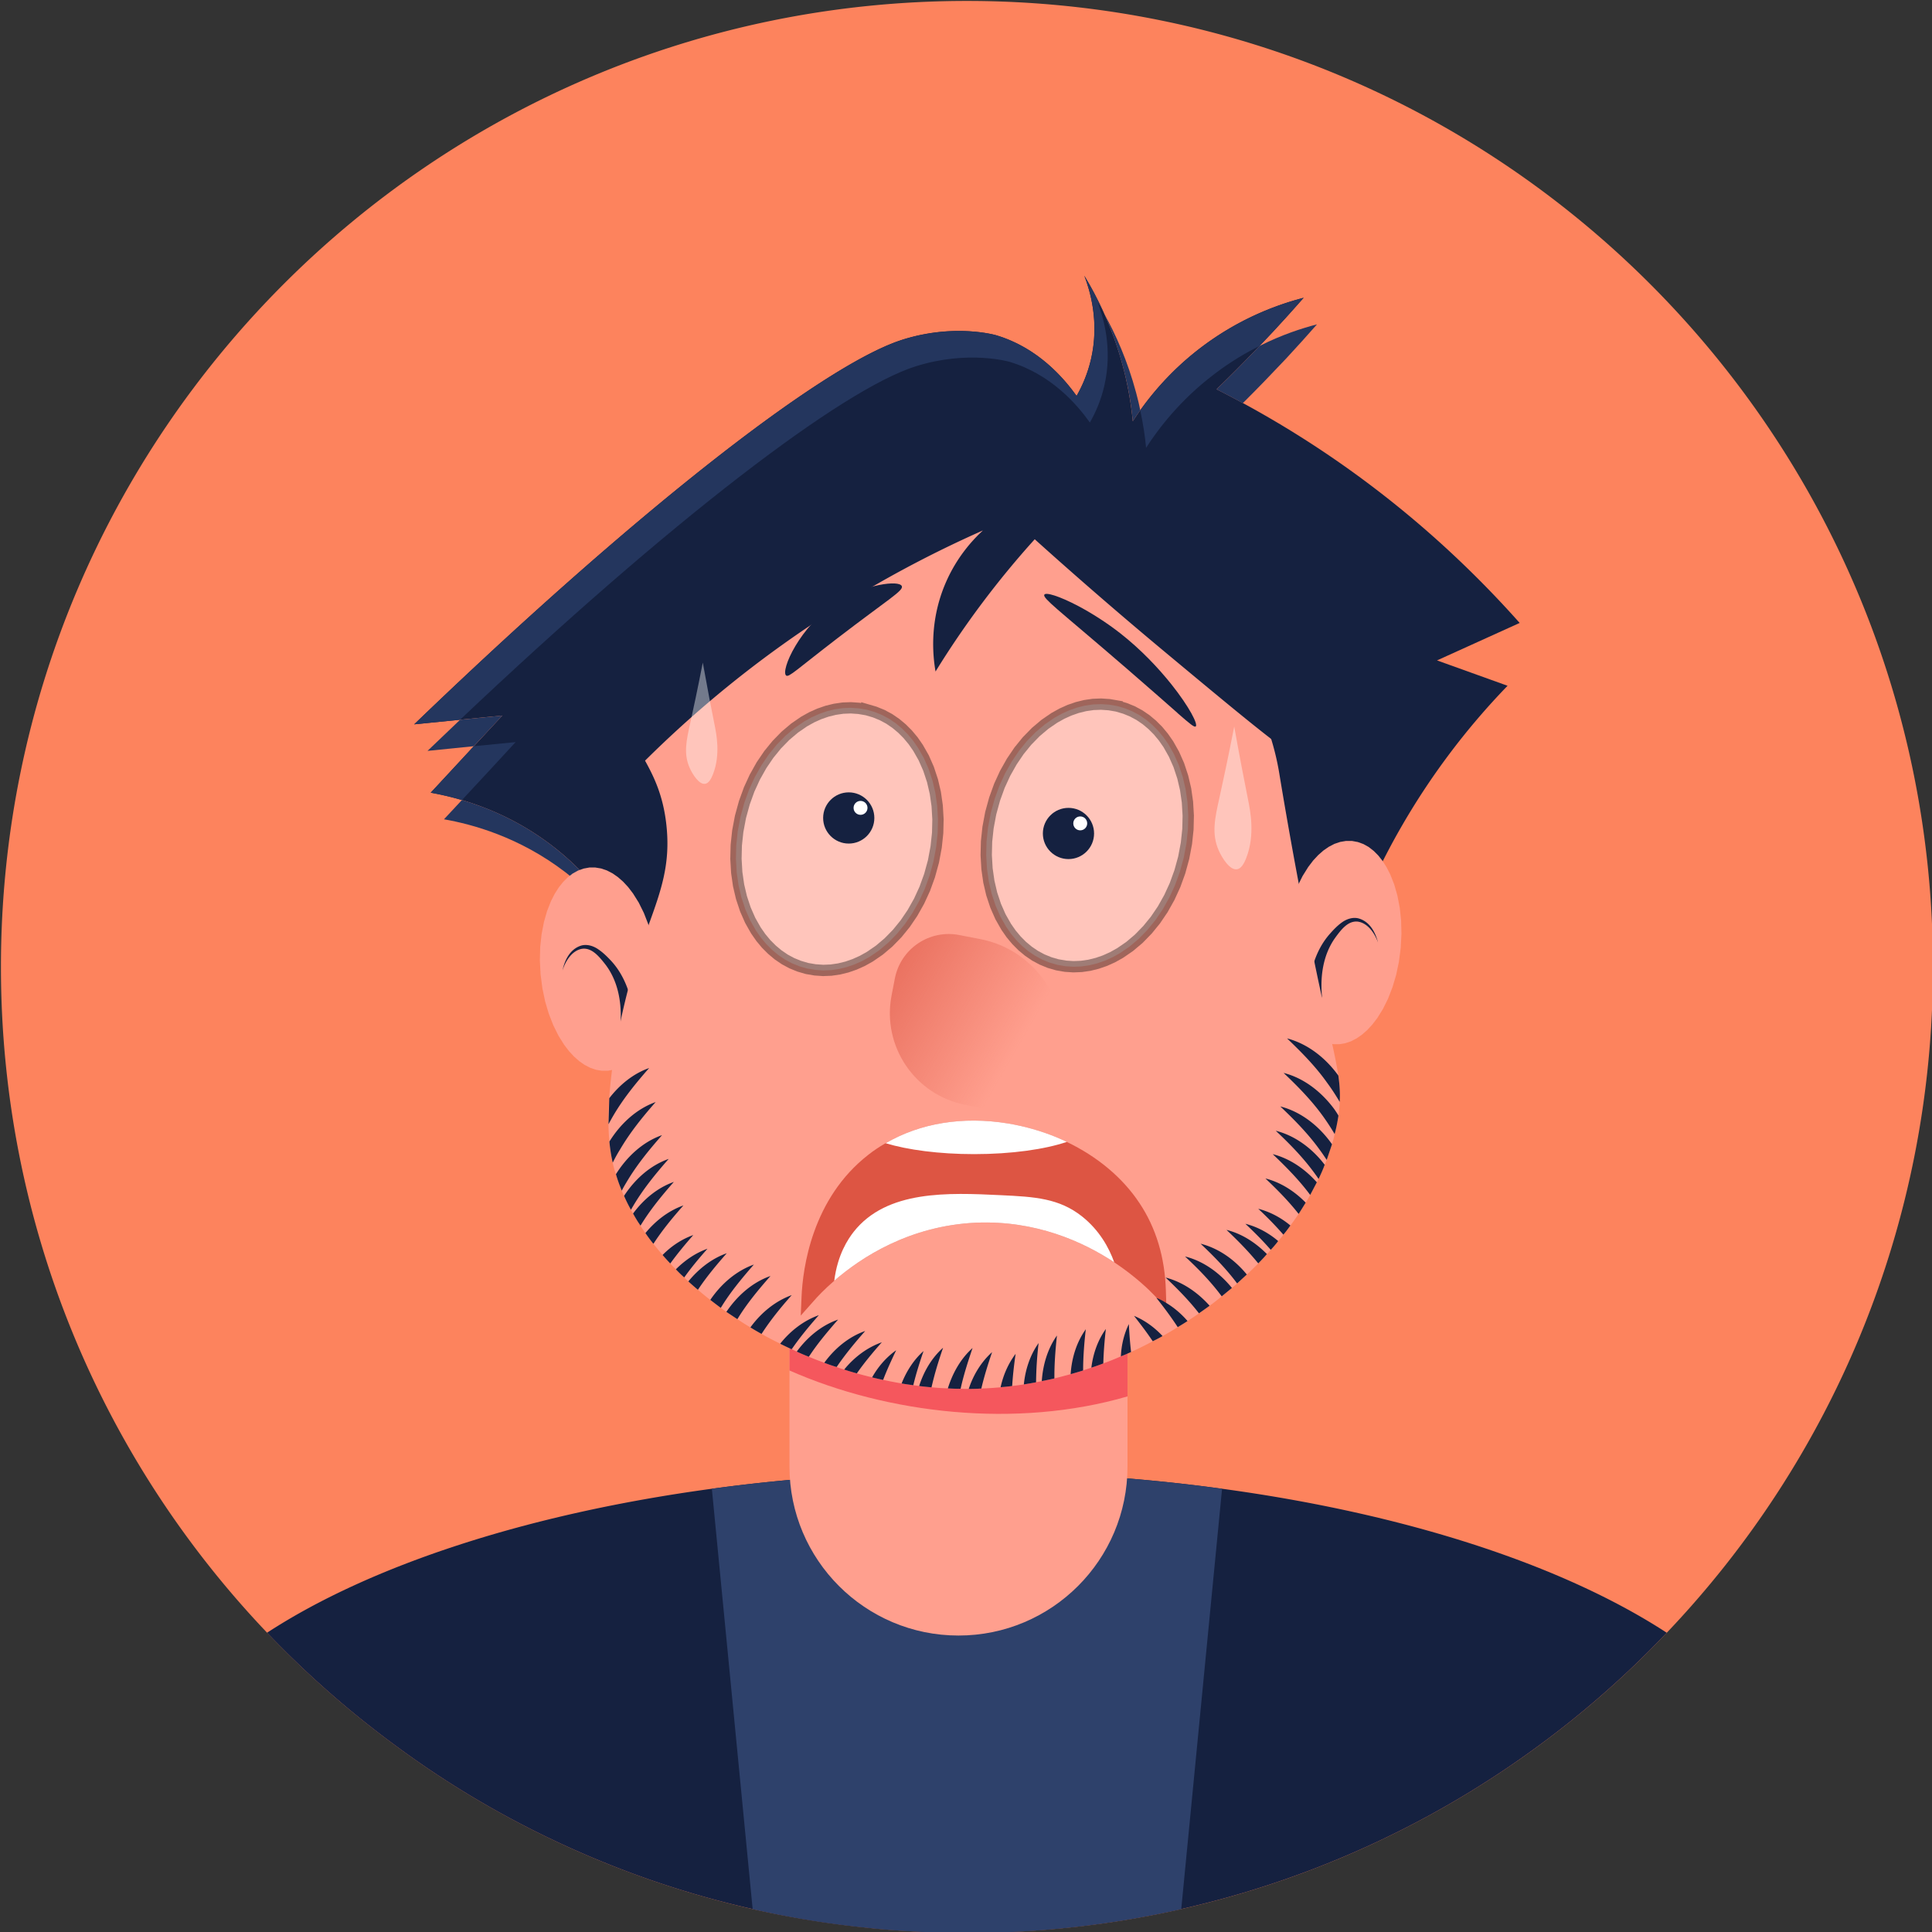 <svg height="1024" width="1024" xmlns="http://www.w3.org/2000/svg"><rect width="100%" height="100%" fill="#333333" stroke="none"/><defs><linearGradient gradientUnits="userSpaceOnUse" id="a" spreadMethod="pad" x1="560.532" x2="473.325" y1="567.448" y2="517.099"><stop offset=".24" stop-color="#dd5543" stop-opacity="0"/><stop offset="1" stop-color="#dd5543" stop-opacity=".6"/></linearGradient></defs><path d="M1024.5 512.48c0 136.77-53.62 261.1-141.08 352.91a502.217 502.217 0 0 1-45.44 42.38c-8.48 7.02-17.15 13.68-26.07 20.12-84.17 60.81-187.63 96.61-299.43 96.61-8.53 0-17.1-.18-25.45-.67-9.2-.44-18.3-1.07-27.32-2.09-64.01-6.44-124.46-24.83-179.19-52.73-24.3-12.35-47.53-26.65-69.34-42.69a516.83 516.83 0 0 1-69.61-60.94C54.16 773.62.5 649.33.5 512.48.5 229.7 229.75.5 512.48.5c282.77 0 512.02 229.2 512.02 511.98z" fill="#fd835d"/><path d="M883.41 865.39a503.554 503.554 0 0 1-45.44 42.38c-8.48 7.02-17.15 13.68-26.07 20.12-54.77 39.58-117.71 68.54-185.81 83.95a515.078 515.078 0 0 1-113.63 12.66c-8.53 0-17.1-.18-25.45-.67-9.19-.44-18.3-1.07-27.32-2.09a487.886 487.886 0 0 1-60.77-9.91c-41.66-9.37-81.33-23.94-118.42-42.82-24.3-12.35-47.53-26.65-69.34-42.69a516.83 516.83 0 0 1-69.61-60.94c54.9-35.76 137.92-63.03 235.74-76.31 13.55-1.87 27.36-3.42 41.44-4.71 30.21-2.75 61.61-4.22 93.77-4.22 29 0 57.35 1.2 84.8 3.42 17.19 1.42 34.03 3.24 50.42 5.51 97.81 13.29 180.79 40.56 235.69 76.32z" fill="#152140"/><path d="m647.72 789.08-21.63 222.76a515.078 515.078 0 0 1-113.63 12.66c-8.53 0-17.1-.18-25.45-.67-9.19-.44-18.3-1.07-27.32-2.09a487.886 487.886 0 0 1-60.77-9.91L377.3 789.08c13.55-1.87 27.36-3.42 41.44-4.71 30.21-2.75 61.61-4.22 93.77-4.22 29 0 57.35 1.2 84.8 3.42 17.19 1.42 34.02 3.24 50.41 5.51z" fill="#2e416b"/><path d="M703.24 536.39c6.4-25.82 17.83-60.37 39.14-97.56a380.658 380.658 0 0 1 56.66-75.36c-12.46-4.48-24.92-8.96-37.39-13.44 14.6-6.62 29.21-13.24 43.81-19.86-25.82-29.03-60.68-62.11-106.32-92.3a540.025 540.025 0 0 0-54.33-31.55c9.8-9.48 19.76-19.6 29.79-30.38 5.66-6.08 11.11-12.13 16.35-18.11-12.71 3.29-33.32 10.35-54.33 26.29-18.07 13.71-29.52 28.75-36.22 39.14-.84-8.68-2.42-18.54-5.26-29.21-5.35-20.12-13.34-36.19-20.45-47.9 2.96 7.67 8.16 24.46 3.5 44.4a71.91 71.91 0 0 1-7.59 19.28c-6.66-9.31-20.46-25.55-42.64-32.13 0 0-21.79-6.47-49.66 2.34-41.06 12.97-139.18 88.78-258.79 203.88 15.58-1.56 31.16-3.12 46.74-4.67-12.66 13.63-25.32 27.26-37.97 40.89 14.83 2.66 39.83 9.33 64.26 28.04 47.15 36.12 56.05 89.43 57.83 102.23 117.64-4.67 235.25-9.35 352.87-14.02z" fill="#152140"/><path d="M251.1 395.51c-8.17.85-16.34 1.62-24.5 2.47 5.77-5.56 11.55-11.06 17.25-16.48 7.47-.77 14.93-1.48 22.4-2.25-5.01 5.41-10.01 10.83-15.15 16.26zM337.93 506.78c-8.59-15.21-20.77-31.06-38.31-44.51-24.44-18.73-49.44-25.42-64.3-28.03 3.17-3.38 6.34-6.83 9.51-10.21 13.87 4.09 30.91 11.27 47.75 24.16 23.03 17.67 36.91 39.44 45.35 58.59zM595.13 194.09c-2.74-10.35-6.2-19.58-9.86-27.75 6.13 10.99 12.4 25 16.9 41.83.85 3.17 1.62 6.27 2.18 9.3-1.48 2.04-2.82 4.01-3.94 5.78-.84-8.67-2.39-18.53-5.28-29.16zM658.73 213.67c-4.72-2.61-9.37-5-13.94-7.32 7.53-7.25 15.14-14.93 22.75-22.96 11.97-6.06 22.68-9.44 30.5-11.48-5.28 5.99-10.7 12.04-16.34 18.1-7.76 8.23-15.37 16.12-22.97 23.66z" fill="#24365e"/><path d="M251.1 395.51c7.4-.7 14.79-1.48 22.19-2.18-9.44 10.28-18.94 20.49-28.45 30.71-6.27-1.83-11.9-3.03-16.55-3.87 7.6-8.25 15.27-16.42 22.81-24.66zM581.75 160.21c2.96 7.68 8.17 24.51 3.52 44.44-1.83 7.89-4.79 14.37-7.61 19.3-6.69-9.37-20.42-25.56-42.61-32.18 0 0-21.83-6.41-49.72 2.39-39.09 12.32-129.8 81.55-241.49 187.33-8.1.78-16.2 1.62-24.29 2.4C339.13 268.81 437.24 193.03 478.3 180.07c27.89-8.8 49.72-2.39 49.72-2.39 22.18 6.62 35.92 22.82 42.61 32.18 2.82-4.93 5.78-11.41 7.61-19.3 4.65-19.93-.56-36.76-3.52-44.44 3.45 5.7 7.11 12.47 10.56 20.21-1.2-2.17-2.4-4.21-3.53-6.12zM667.53 183.39c-7.61 3.8-15.7 8.59-23.88 14.86-18.03 13.66-29.51 28.73-36.2 39.09-.56-6.06-1.55-12.75-3.1-19.86 6.9-9.72 17.32-21.97 32.26-33.31 21.06-15.99 41.62-23.03 54.37-26.34-5.28 5.99-10.7 12.04-16.34 18.1-2.39 2.52-4.72 4.99-7.11 7.46z" fill="#24365e"/><path d="M597.6 669.96v107.33c0 49.47-40.11 89.58-89.58 89.58s-89.58-40.11-89.58-89.58V669.96H597.6z" fill="#ff9f8e"/><path d="M597.6 674.34v65.78c-58.88 17.18-127.12 9.23-179.16-13.73v-52.05H597.6z" fill="#f5575d"/><path d="m348.02 510.87.38 7.49-.18 7.05-.71 6.65-1.26 6.57-1.69 5.88-2.08 5.27-1.96 3.83-2.11 3.32-2.26 2.85-2.4 2.43-2.73 2.12-2.82 1.57-2.94 1.06-3.1.57h-3.15l-3.08-.51-3.06-1.04-3.06-1.59-2.8-1.96-2.74-2.4-2.67-2.88-2.61-3.42-3-4.8-2.72-5.49-2.43-6.23-1.9-6.42-1.45-6.9-.97-7.43-.38-7.49.18-7.05.71-6.65 1.26-6.57 1.69-5.88 2.08-5.27 1.96-3.83 2.11-3.32 2.26-2.85 2.4-2.43 2.72-2.12 2.83-1.57 2.94-1.06 3.09-.57h3.15l3.09.51 3.06 1.04 3.06 1.59 2.8 1.96 2.74 2.4 2.67 2.88 2.61 3.42 3 4.8 2.72 5.49 2.43 6.23 1.9 6.42 1.45 6.9.97 7.43z" fill="#ff9f8e"/><path d="M336 541.08c-.67-11.64-4.34-23.72-12.55-32.3-1.99-2.08-4.03-4.09-6.56-5.76-2.45-1.66-5.78-2.71-8.82-1.85-6.12 1.89-8.81 7.94-9.94 13.22 1.6-5.18 5.14-10.59 10.31-11.5 5.2-.75 9.06 4.04 12.34 8.19 6.57 8.51 8.66 19.52 8.18 30.07a3.523 3.523 0 0 0 3.36 3.68c1.95.09 3.6-1.42 3.69-3.36 0-.12 0-.27-.01-.39z" fill="#152140"/><path d="m716.56 445.72 3.1.57 2.94 1.06 2.82 1.57 2.72 2.12 2.41 2.43 2.25 2.85 2.11 3.32 1.96 3.84 2.08 5.26 1.69 5.89 1.27 6.57.71 6.65.18 7.05-.38 7.48-.98 7.44-1.45 6.9-1.9 6.41-2.42 6.24-2.72 5.48-3 4.81-2.62 3.41-2.67 2.89-2.73 2.4-2.81 1.95-3.06 1.6-3.06 1.03-3.08.51-3.15.01-3.1-.57-2.94-1.06-2.82-1.57-2.73-2.12-2.4-2.43-2.26-2.85-2.11-3.32-1.95-3.84-2.09-5.26-1.68-5.89-1.27-6.57-.71-6.65-.18-7.05.38-7.49.98-7.43 1.44-6.9 1.9-6.41 2.43-6.24 2.72-5.48 3-4.81 2.61-3.42 2.68-2.88 2.73-2.4 2.8-1.95 3.07-1.6 3.05-1.03 3.09-.52h3.15z" fill="#ff9f8e"/><path d="M693.58 527.71c.21-11.66 3.4-23.87 11.28-32.76 1.91-2.15 3.87-4.25 6.33-6.02 2.38-1.75 5.66-2.93 8.74-2.19 6.19 1.65 9.11 7.59 10.45 12.82-1.8-5.11-5.55-10.38-10.75-11.09-5.23-.54-8.9 4.39-12.01 8.66-6.23 8.76-7.89 19.85-7 30.36a3.515 3.515 0 0 1-3.21 3.81 3.515 3.515 0 0 1-3.81-3.21c-.02-.11-.03-.26-.02-.38z" fill="#152140"/><path d="M710.07 584.04c-.07 2.32-.28 4.65-.7 7.18v.07c0 .21 0 .49-.07.77-.5 3.03-1.06 5.99-1.91 9.01-.35 1.83-.84 3.66-1.41 5.42l-2.82 8.24v.07c-.28.85-.64 1.69-1.06 2.54-.91 2.54-2.04 5-3.24 7.54-.28.56-.56 1.13-.91 1.76l-3.52 6.69c-.7 1.34-1.55 2.75-2.39 4.09-1.2 1.97-2.47 4.01-3.73 5.99-1.41 2.04-2.82 4.08-4.36 6.13-1.2 1.69-2.4 3.31-3.73 4.86-.84 1.2-1.76 2.32-2.75 3.38-1.2 1.62-2.53 3.17-3.94 4.65-.64.77-1.27 1.55-2.04 2.25-1.41 1.69-2.96 3.31-4.58 4.93-1.97 2.04-4.01 4.01-6.06 5.92l-5.14 4.72c-.91.85-1.83 1.62-2.74 2.39l-5.43 4.44c-2.04 1.69-4.15 3.38-6.41 5-1.83 1.34-3.73 2.68-5.64 4.01-1.97 1.41-4.01 2.75-6.06 4.08-1.69 1.13-3.45 2.18-5.21 3.24-2.61 1.62-5.28 3.24-8.03 4.72-1.69.99-3.45 1.9-5.21 2.75-3.73 2.04-7.6 3.94-11.48 5.7-1.83.84-3.59 1.62-5.42 2.32-3.03 1.34-6.13 2.61-9.29 3.73-2.11.85-4.23 1.55-6.34 2.25-1.48.49-2.89.99-4.37 1.48-2.18.7-4.44 1.34-6.62 1.97-2.82.78-5.7 1.55-8.59 2.25-2.18.49-4.44.99-6.69 1.41-.98.28-1.97.42-3.03.63-2.18.42-4.3.77-6.48 1.13-2.04.35-4.15.63-6.2.85-2.04.28-4.09.49-6.13.63v.07c-3.38.28-6.76.56-10.21.63-2.11.14-4.23.21-6.34.21h-.35c-1.41 0-2.89 0-4.3-.07-2.25 0-4.51-.07-6.76-.21-2.89-.07-5.77-.28-8.66-.56-2.18-.21-4.37-.42-6.55-.7-1.06-.14-2.04-.28-3.1-.42-2.11-.28-4.15-.56-6.2-.92-3.31-.56-6.55-1.2-9.79-1.9-1.97-.42-3.88-.85-5.85-1.34-2.68-.63-5.42-1.34-8.1-2.11-2.25-.63-4.5-1.27-6.69-2.04-1.34-.35-2.68-.77-4.01-1.34-2.19-.63-4.44-1.41-6.55-2.25-2.75-.99-5.5-2.04-8.17-3.17-2.18-.85-4.3-1.76-6.41-2.75l-2.68-1.27h-.07c-2.04-.92-4.09-1.9-6.06-2.89-3.38-1.69-6.69-3.38-9.86-5.21-2.04-1.13-4.01-2.25-5.91-3.45-2.39-1.41-4.65-2.82-6.9-4.37l-5.85-3.87c-1.06-.7-1.97-1.41-2.96-2.11-1.9-1.41-3.73-2.82-5.56-4.23-2.25-1.69-4.44-3.52-6.55-5.35-1.69-1.41-3.45-2.96-5.07-4.44-.78-.7-1.48-1.34-2.18-2.11-1.55-1.34-3.03-2.82-4.44-4.3-1.06-.99-2.04-2.04-2.96-3.1-1.41-1.48-2.82-3.03-4.08-4.51-1.69-1.97-3.38-3.94-4.86-5.92a74.71 74.71 0 0 1-4.23-5.7c-.99-1.27-1.83-2.61-2.61-3.87v-.07c-1.48-2.11-2.75-4.23-3.94-6.41-.42-.63-.77-1.2-1.13-1.9v-.07c-1.34-2.39-2.6-4.93-3.66-7.39-.5-.92-.85-1.83-1.2-2.75-1.2-2.89-2.25-5.77-3.1-8.73-.7-2.04-1.27-4.01-1.69-6.06v-.07a74.02 74.02 0 0 1-1.06-5.42c-.28-1.9-.56-3.8-.7-5.78-.28-2.96-.42-5.99-.5-9.09v-.07c-.07-4.51.14-9.09.42-13.8.35-5 .85-10 1.48-14.93 1.27-9.37 2.89-18.31 4.58-25.99v-.14c1.41-6.62 2.82-12.32 3.87-16.41.85-3.17 1.48-5.42 1.76-6.48 1.13-3.94 2.25-7.61 3.38-11.13 1.97-6.06 3.94-11.55 5.77-16.62 6.62-18.31 11.62-32.25 9.51-52.54-2.96-29.02-17.18-38.88-20.21-54.51-4.44-22.75 15.14-56.48 99.58-108.25 47.68-29.16 108.74-24.51 151.42 11.69 15.56 13.24 31.13 26.41 46.76 39.65a139.676 139.676 0 0 1 47.26 83.67c2.25 13.66 4.86 28.73 7.82 44.93.85 4.65 1.69 9.08 2.47 13.31 3.03 16.2 5.77 29.72 8.24 41.27 1.41 6.9 2.75 13.1 3.94 18.66.63 2.82 1.27 5.56 1.83 8.1 1.41 6.55 2.68 12.11 3.73 16.97v.07c1.48 6.69 2.53 12.04 3.24 16.69v.07c.73 5.18 1.01 9.47.73 13.91z" fill="#ff9f8e"/><path d="m592.09 374.22 4.16 1.22 3.94 1.6 3.72 2 3.54 2.41 3.27 2.74 3.06 3.06 2.83 3.41 2.63 3.77 3 5.31 2.55 5.78 2.09 6.31 1.52 6.48.98 6.82.42 7.2-.17 7.22-.79 7.41-1.44 7.65-2.06 7.5-2.54 7.01-3.01 6.56-3.53 6.29-3.87 5.7-4.2 5.16-4.64 4.76-4.83 4.08-5.03 3.45-4.01 2.24-4.04 1.82-4.09 1.41-4.15 1.03-4.23.61-4.22.17-4.24-.28-4.28-.74-4.17-1.21-3.93-1.61-3.73-2-3.53-2.41-3.28-2.73-3.05-3.07-2.84-3.4-2.62-3.77-3.01-5.31-2.55-5.79-2.09-6.3-1.51-6.48-.98-6.82-.42-7.2.17-7.22.79-7.42 1.43-7.64 2.06-7.5 2.54-7.02 3.01-6.56 3.54-6.28 3.87-5.71 4.2-5.16 4.64-4.75 4.83-4.08 5.03-3.46 4.01-2.23 4.04-1.82 4.09-1.42 4.14-1.02 4.24-.62 4.22-.16 4.24.28 4.28.73z" fill="#fff" fill-opacity=".4" stroke="#0f0f0f" stroke-opacity=".4" stroke-width="6"/><path d="M579.88 441.76c0 7.49-6.08 13.57-13.57 13.57s-13.57-6.08-13.57-13.57 6.08-13.57 13.57-13.57 13.57 6.08 13.57 13.57z" fill="#152140"/><path d="M576.24 436.41c0 2.04-1.65 3.69-3.69 3.69s-3.69-1.65-3.69-3.69 1.65-3.69 3.69-3.69 3.69 1.65 3.69 3.69z" fill="#fff"/><path d="m459.44 376.17 4.17 1.22 3.93 1.6 3.73 2 3.53 2.41 3.28 2.74 3.05 3.06 2.84 3.41 2.62 3.77 3.01 5.3 2.55 5.79 2.09 6.31 1.51 6.47.98 6.83.42 7.2-.17 7.21-.79 7.42-1.43 7.65-2.06 7.5-2.54 7.01-3.01 6.56-3.54 6.29-3.87 5.7-4.2 5.16-4.64 4.75-4.83 4.08-5.03 3.46-4.01 2.24-4.04 1.81-4.09 1.42-4.14 1.02-4.24.62-4.22.17-4.24-.29-4.28-.73-4.16-1.21-3.94-1.61-3.72-2-3.54-2.41-3.27-2.74-3.06-3.06-2.83-3.4-2.63-3.78-3-5.3-2.55-5.79-2.09-6.31-1.52-6.47-.98-6.82-.42-7.21.17-7.21.79-7.42 1.44-7.64 2.06-7.51 2.54-7.01 3.01-6.56 3.53-6.29 3.87-5.7 4.2-5.16 4.64-4.75 4.83-4.08 5.03-3.46 4.01-2.24 4.04-1.81 4.09-1.42 4.15-1.02 4.23-.62 4.22-.17 4.24.29 4.28.73z" fill="#fff" fill-opacity=".4" stroke="#0f0f0f" stroke-opacity=".4" stroke-width="6"/><path d="M463.42 433.54c0 7.49-6.08 13.57-13.57 13.57s-13.57-6.08-13.57-13.57 6.08-13.57 13.57-13.57 13.57 6.08 13.57 13.57z" fill="#152140"/><path d="M459.79 428.19c0 2.04-1.65 3.69-3.69 3.69s-3.69-1.65-3.69-3.69 1.65-3.69 3.69-3.69 3.69 1.65 3.69 3.69z" fill="#fff"/><path d="m618.24 693.41-6.34-6.76c-2.61-2.75-10-10.07-21.34-17.61-16.55-10.92-41.69-22.32-73.25-20.99-35.21 1.62-60.78 18.31-75.14 30.78-5.21 4.51-9.01 8.52-11.13 10.99l-6.62 7.46.42-10c.63-14.86 5.42-52.05 35.57-75.36 2.68-2.11 5.56-4.01 8.45-5.7.21-.14.35-.21.56-.28 18.31-10.7 40.92-14.37 64.72-10.49 8.94 1.48 17.54 3.94 25.64 7.25 1.9.77 3.8 1.62 5.63 2.54 16.06 7.68 29.58 18.87 38.52 32.4 8.8 13.17 13.52 28.88 14.01 46.55l.3 9.22z" fill="#dd5543"/><path d="M590.56 669.04c-16.55-10.92-41.69-22.32-73.25-20.99-35.21 1.62-60.78 18.31-75.14 30.78 1.76-13.95 7.32-22.11 10.28-25.92 17.54-22.25 50.08-20.78 78.03-19.44 17.96.85 30.85 1.62 43.03 11.27 9.23 7.33 14.3 16.62 17.05 24.3z" fill="#fff"/><path d="M695.64 404.4c-3.77 3.12-28.41-17.39-77.7-58.42-29.19-24.3-52.91-45.22-69.51-60.17a481.214 481.214 0 0 0-52.57 70.1c-1.37-7.83-3.47-26.29 5.26-46.73 5.89-13.8 14.36-22.97 19.86-28.04-41.87 18.54-93.57 47.04-145.46 91.13a593.434 593.434 0 0 0-60.17 59c-12.77-13.6-22.85-29.98-22.79-48.49.26-76.2 172.5-180.14 293.26-125.02 82.56 37.69 118.5 139.43 109.82 146.64z" fill="#152140"/><path d="M633.68 385.08c-.77.4-2.78-1.22-9.56-7.13l.02-.03c-5.3-4.65-13.49-11.91-26.25-22.95-19.13-16.53-30.8-26.22-37.33-31.9-5.45-4.77-7.38-6.79-7.1-7.74.47-1.73 7.98.6 17.95 5.83 6.78 3.59 14.75 8.55 22.36 14.5 10.89 8.53 20.2 18.4 27.09 27.04 9.47 11.88 14.43 21.54 12.82 22.38zM477.98 310.66c-1.4-3.31-19.37-1.04-34.11 8.34-20.26 12.9-30.22 36.59-27.21 39.03 1.45 1.17 5.36-3 27.6-20.06 26.78-20.53 34.73-24.93 33.72-27.31z" fill="#152140"/><path d="M654.16 385.09c3.13 17.47 5.61 30.13 7.3 38.56 1.23 6.11 3.82 18.8-.87 30.96-1.23 3.18-2.75 5.81-4.97 6.13-3.8.56-7.86-5.95-9.64-9.93-3.99-8.94-1.98-17.48.29-27.75 1.85-8.35 4.6-21.14 7.89-37.97zM372.49 351.2c2.66 14.83 4.76 25.58 6.2 32.74 1.05 5.19 3.25 15.96-.74 26.29-1.04 2.7-2.34 4.93-4.22 5.21-3.23.47-6.67-5.05-8.18-8.43-3.39-7.59-1.68-14.84.25-23.56 1.56-7.09 3.9-17.95 6.69-32.25z" fill="#fff" fill-opacity=".4"/><path d="M565.42 605.23c-11.62 3.94-29.29 6.48-49.09 6.48-18.59 0-35.29-2.25-46.9-5.78 18.31-10.7 40.92-14.37 64.72-10.49 8.94 1.48 17.54 3.94 25.64 7.25 1.89.78 3.8 1.63 5.63 2.54z" fill="#fff"/><path d="M322.51 595.94s-.07-.07 0-.07c.85-1.55 1.69-3.1 2.61-4.65 5.21-8.87 11.62-16.83 18.94-25.14-8.45 2.96-15.63 8.87-21.13 15.99l-.42 13.87zM347.52 584.11c-7.32 8.31-13.67 16.27-18.88 25.14-1.41 2.25-2.68 4.58-3.87 6.97a74.02 74.02 0 0 1-1.06-5.42c-.28-1.9-.56-3.8-.7-5.78 5.77-9.29 14.22-17.25 24.51-20.91zM350.9 601.65c-7.32 8.31-13.73 16.27-18.94 25.14-.85 1.41-1.69 2.82-2.4 4.3-1.2-2.89-2.25-5.77-3.1-8.73 5.77-9.23 14.15-17.12 24.44-20.71zM354.42 614.25c-7.32 8.31-13.73 16.27-18.94 25.14-.35.56-.7 1.2-1.06 1.83-1.34-2.39-2.6-4.93-3.66-7.39 5.7-8.73 13.8-16.13 23.66-19.58zM357.16 626.44c-6.76 7.68-12.75 15.07-17.68 23.17-1.48-2.11-2.75-4.23-3.94-6.41 5.5-7.47 12.89-13.67 21.62-16.76zM362.23 638.9c-5.99 6.76-11.34 13.31-15.91 20.35a74.71 74.71 0 0 1-4.23-5.7c5.43-6.55 12.19-11.83 20.14-14.65zM367.45 654.61c-4.44 5.07-8.52 10-12.19 15.07-1.41-1.48-2.82-3.03-4.08-4.51 4.64-4.72 10.14-8.38 16.27-10.56zM374.98 661.86c-4.51 5.07-8.66 10.07-12.32 15.21-1.55-1.34-3.03-2.82-4.44-4.3 4.79-4.78 10.42-8.66 16.76-10.91zM385.19 664.25c-5.7 6.48-10.85 12.68-15.28 19.37-1.69-1.41-3.45-2.96-5.07-4.44 5.42-6.61 12.32-12.11 20.35-14.93zM399.56 670.24c-6.69 7.68-12.68 14.93-17.53 22.96-1.9-1.41-3.73-2.82-5.56-4.23 5.69-8.38 13.65-15.35 23.09-18.73zM390.83 699.19c4.86-8.03 10.85-15.28 17.54-22.89-9.65 3.38-17.61 10.49-23.38 19.02l5.84 3.87zM419.63 686.44c-6.06 6.83-11.41 13.45-15.99 20.56-2.04-1.13-4.01-2.25-5.91-3.45 5.56-7.67 13.1-13.94 21.9-17.11zM434 697.07c-5.35 6.06-10.14 11.9-14.37 18.03h-.07c-2.04-.92-4.09-1.9-6.06-2.89 5.36-6.76 12.4-12.25 20.5-15.14zM444.21 699.4c-5.78 6.62-11.06 12.89-15.5 19.72-2.18-.85-4.3-1.76-6.41-2.75 5.57-7.61 13.03-13.87 21.91-16.97zM458.58 705.45c-5.64 6.41-10.7 12.54-15.14 19.09-2.19-.63-4.44-1.41-6.55-2.25 5.49-7.54 12.88-13.74 21.69-16.84zM467.38 711.44c-4.86 5.49-9.3 10.85-13.24 16.48-2.25-.63-4.5-1.27-6.69-2.04 5.28-6.48 12.11-11.69 19.93-14.44zM474.98 715.67c-2.53 5.35-4.93 10.49-6.9 15.71-1.97-.42-3.88-.85-5.85-1.34 3.18-5.64 7.47-10.64 12.75-14.37zM489.49 716.09c-2.11 6.2-4.01 12.18-5.42 18.1-2.11-.28-4.15-.56-6.2-.92 2.61-6.55 6.41-12.53 11.62-17.18zM499.85 714.33c-2.47 7.18-4.58 14.09-6.13 20.99-2.18-.21-4.37-.42-6.55-.7 2.46-7.76 6.69-14.94 12.68-20.29zM515.48 714.47c-2.53 7.47-4.79 14.51-6.34 21.62-2.25 0-4.51-.07-6.76-.21 2.53-8.17 6.83-15.78 13.1-21.41zM525.83 716.65c-2.25 6.62-4.23 12.96-5.7 19.3-2.11.14-4.23.21-6.34.21h-.35c2.46-7.47 6.62-14.3 12.39-19.51zM538.3 717.57c-.85 5.85-1.48 11.48-1.83 17.04-2.04.28-4.09.49-6.13.63 1.41-6.4 4.01-12.46 7.96-17.67zM550.48 711.86c-.85 7.25-1.27 14.09-1.34 20.78-2.18.42-4.3.77-6.48 1.13.78-7.89 3.31-15.57 7.82-21.91zM560.2 707.85c-.84 7.89-1.41 15.35-1.34 22.75-2.18.49-4.44.99-6.69 1.41.56-8.6 3.1-17.19 8.03-24.16zM575.49 704.54c-.85 7.6-1.41 14.72-1.41 21.83-2.18.7-4.44 1.34-6.62 1.97.56-8.52 3.09-16.9 8.03-23.8zM586.12 704.4c-.7 6.34-1.2 12.32-1.34 18.24-2.11.85-4.23 1.55-6.34 2.25.92-7.39 3.38-14.51 7.68-20.49zM599.5 716.58c-1.83.84-3.59 1.62-5.42 2.32.28-5.92 1.62-11.76 4.23-17.11.27 5.14.62 10 1.19 14.79zM710.07 584.04c-2.11-3.59-4.3-6.97-6.76-10.28-5.99-8.45-13.1-15.7-21.13-23.38 10.84 2.82 20.21 10.21 26.83 19.23.14.14.21.35.35.49v.07c.71 5.14.99 9.43.71 13.87zM709.36 591.22c.07 0 0 .07 0 .07 0 .21 0 .49-.07.77-.5 3.03-1.06 5.99-1.91 9.01-1.83-3.1-3.8-6.13-5.91-9.09-5.99-8.38-13.1-15.7-21.13-23.31 10.85 2.75 20.14 10.14 26.83 19.16.78 1.14 1.56 2.27 2.19 3.39zM703.17 614.82v-.07c-1.13-1.69-2.25-3.38-3.45-5-5.99-8.38-13.1-15.71-21.13-23.31 10.85 2.75 20.21 10.14 26.83 19.23.21.28.42.56.56.85l-2.81 8.3zM702.11 617.35c-.91 2.54-2.04 5-3.24 7.54-.49-.78-.98-1.48-1.55-2.25-5.99-8.38-13.03-15.7-21.13-23.31 10.35 2.6 19.44 9.5 25.92 18.02zM697.95 626.65c-6.27-7.04-14.3-12.61-23.38-14.93 7.47 7.11 14.16 13.94 19.86 21.62l3.52-6.69zM692.04 637.42c-1.2 1.97-2.47 4.01-3.73 5.99-5.14-6.55-11.06-12.61-17.61-18.8 8.1 2.04 15.42 6.76 21.34 12.81zM683.94 649.54c-1.2 1.69-2.4 3.31-3.73 4.86-4.01-4.65-8.45-9.16-13.31-13.73 6.26 1.61 12.04 4.71 17.04 8.87zM677.46 657.78c-1.2 1.62-2.53 3.17-3.94 4.65-4.09-4.72-8.59-9.23-13.45-13.8 6.41 1.61 12.32 4.85 17.39 9.15zM671.48 664.68c-1.41 1.69-2.96 3.31-4.58 4.93-5-6.13-10.63-11.9-16.83-17.75 8.17 2.04 15.42 6.76 21.41 12.82zM660.84 675.52c-6.34-7.75-14.79-13.87-24.51-16.34 7.32 6.9 13.8 13.59 19.37 21.06l5.14-4.72zM652.95 682.64c-6.41-7.89-15-14.23-24.86-16.69 7.39 6.9 13.87 13.59 19.44 21.13l5.42-4.44zM641.12 692.07c-1.83 1.34-3.73 2.68-5.64 4.01-5.14-6.62-11.06-12.68-17.68-18.95 9.02 2.34 17.05 7.9 23.32 14.94zM629.43 700.17c-1.69 1.13-3.45 2.18-5.21 3.24-3.38-5.21-7.18-10.28-11.34-15.56.07.07.21.07.28.14 1.76.7 3.38 1.62 5 2.61 4.23 2.53 8.03 5.84 11.27 9.57zM616.19 708.13c-1.69.99-3.45 1.9-5.21 2.75-3.03-4.51-6.34-8.87-9.93-13.45 5.77 2.39 10.85 6.12 15.14 10.7z" fill="#152140"/><path d="m522.46 587.68-10.7-2.07c-26.84-5.18-44.39-31.14-39.21-57.97l1.74-9.02c3.05-15.77 18.3-26.09 34.07-23.04l11.2 2.16c29.19 5.64 48.28 33.88 42.63 63.07-3.55 18.4-21.34 30.43-39.73 26.87z" fill="url(#a)"/></svg>